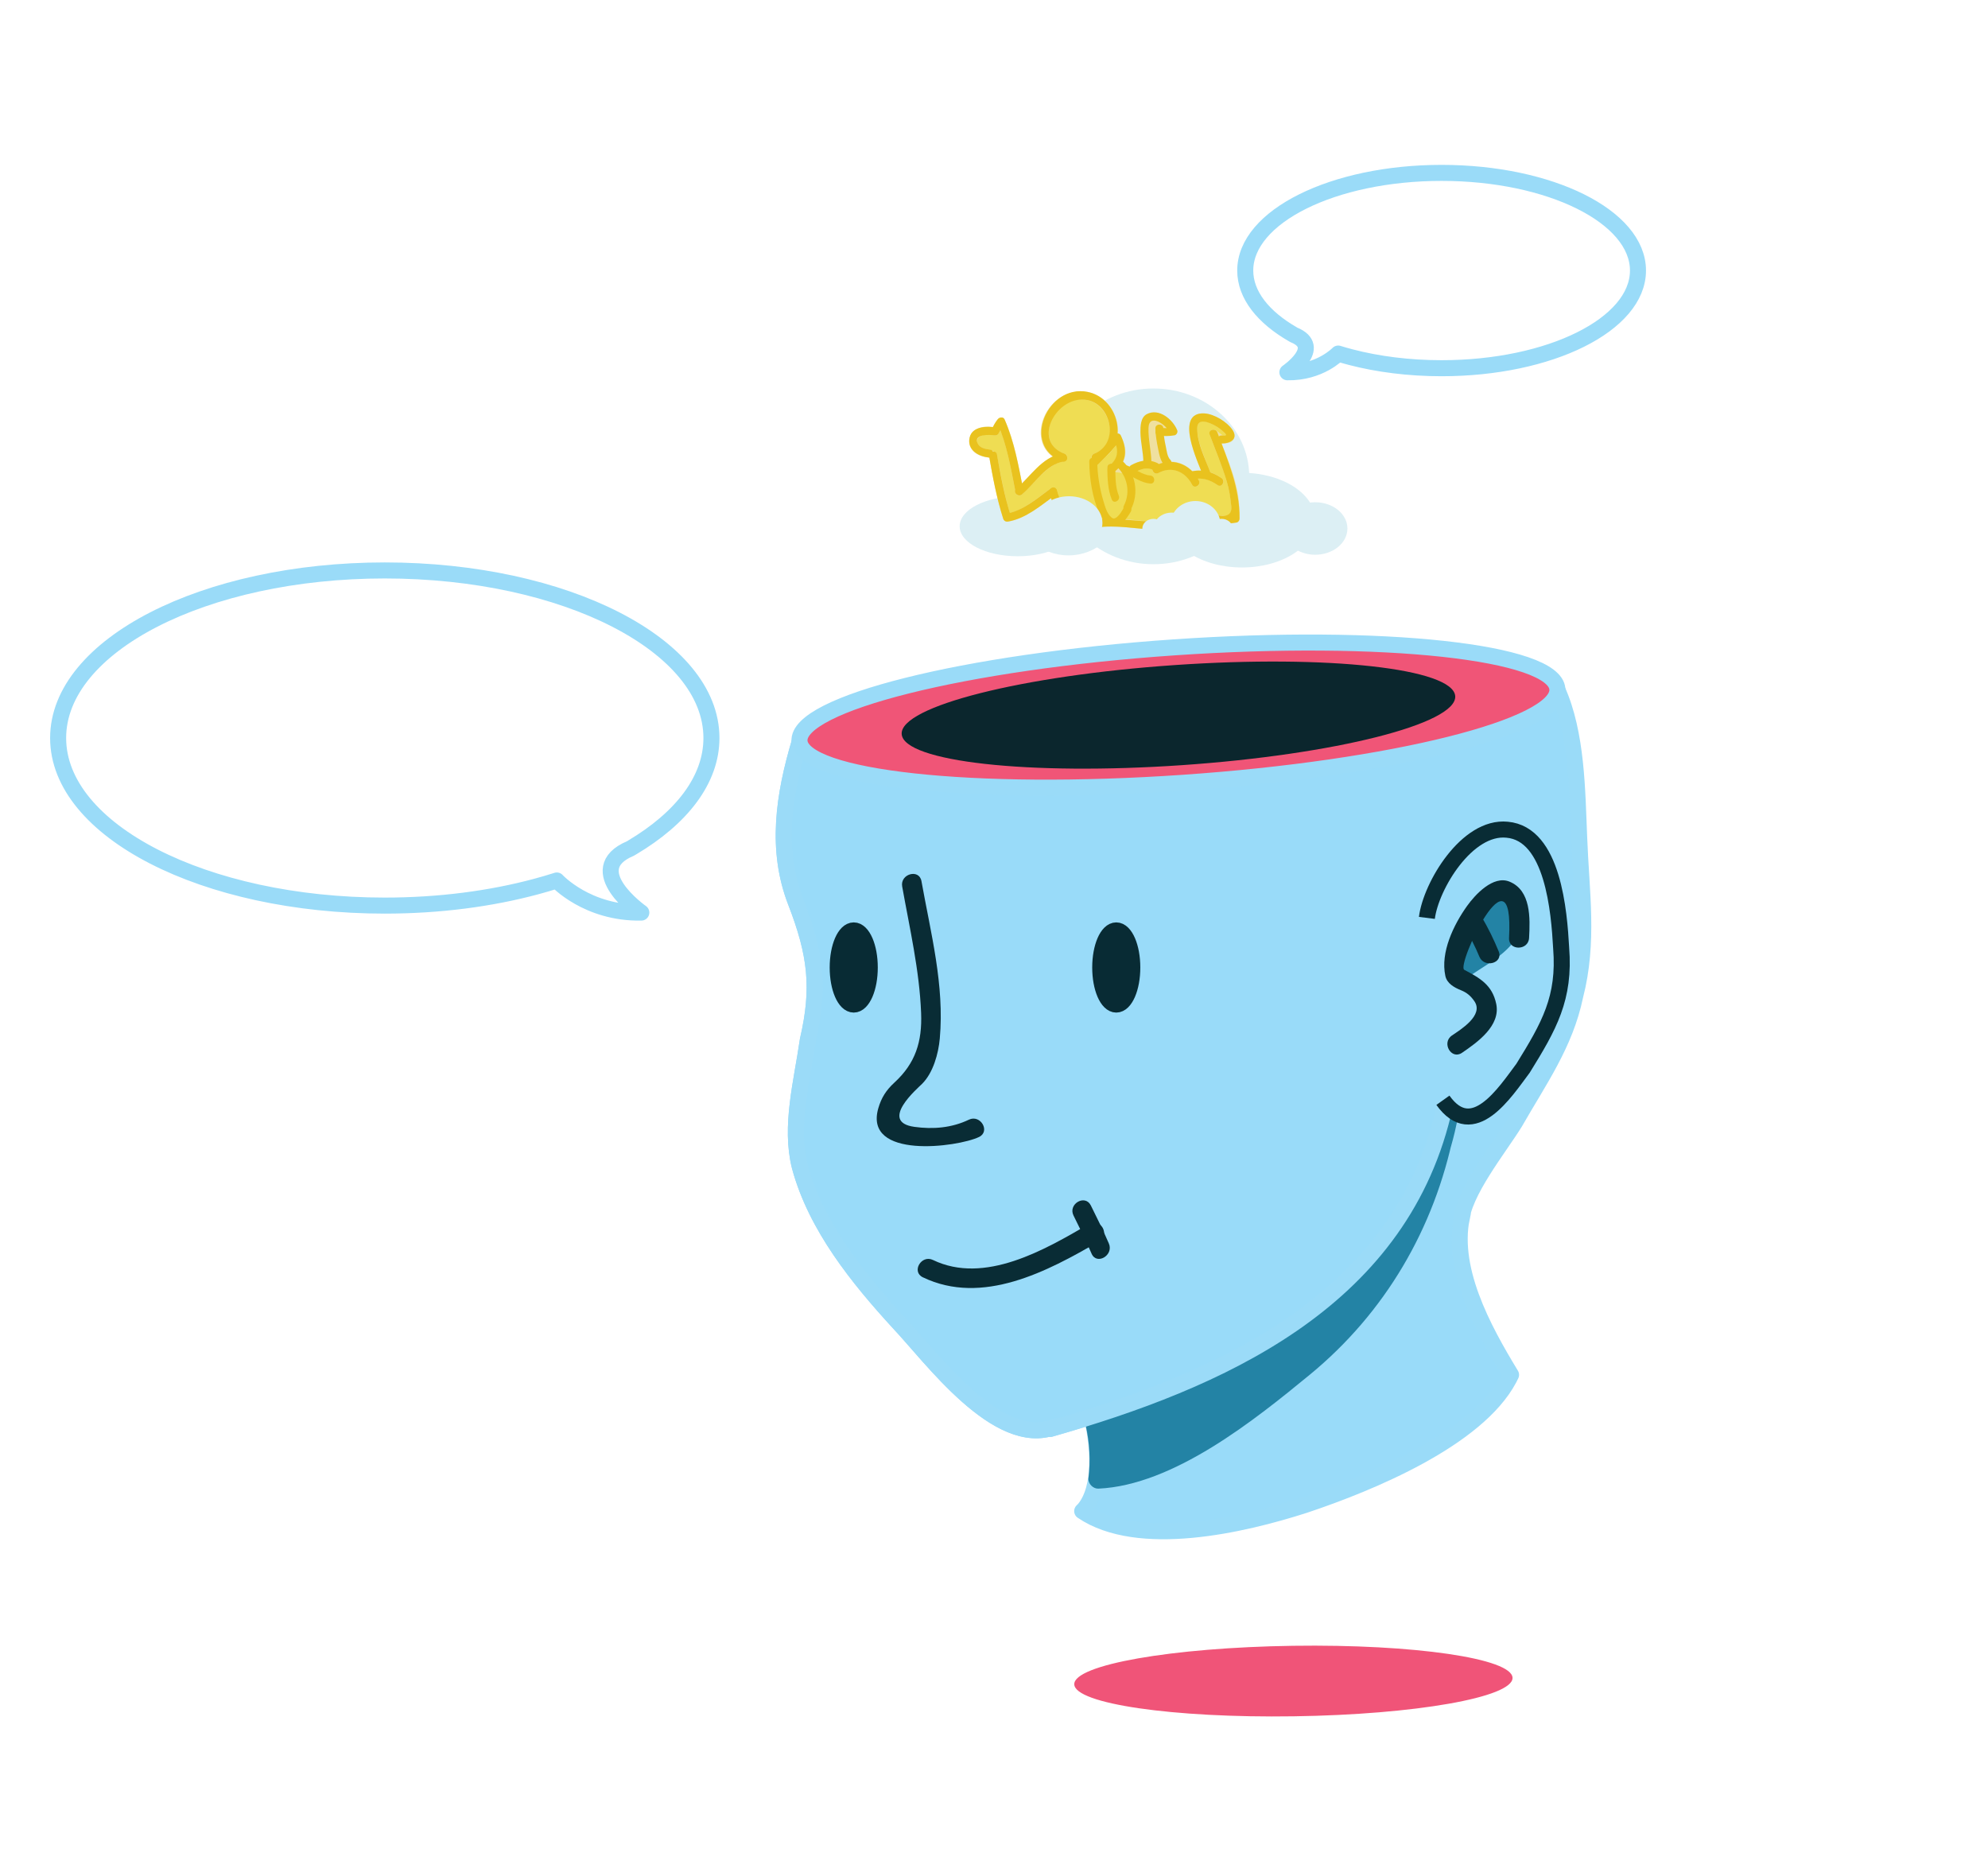 <?xml version="1.0" encoding="utf-8"?>
<!-- Generator: Adobe Illustrator 16.0.0, SVG Export Plug-In . SVG Version: 6.00 Build 0)  -->
<!DOCTYPE svg PUBLIC "-//W3C//DTD SVG 1.1//EN" "http://www.w3.org/Graphics/SVG/1.1/DTD/svg11.dtd">
<svg version="1.1" xmlns="http://www.w3.org/2000/svg" xmlns:xlink="http://www.w3.org/1999/xlink" x="0px" y="0px"
	 width="124.002px" height="117px" viewBox="0 0 124.002 117" enable-background="new 0 0 124.002 117" xml:space="preserve">
<g id="Layer_2">
	<path fill="#99DBF9" stroke="#9ADBF8" stroke-linejoin="round" stroke-miterlimit="10" d="M68.127,88.5
		c0.375,1.625,0.625,4.25-0.5,5.625l-0.125,0.125c3.5,2.375,10,0.875,13.875-0.375C85.502,92.5,92.127,89.75,94.127,86l0.125-0.25
		c-1.75-2.875-3.875-6.75-3-10.125l-0.125,0.625l0,0c0.125-1.875,2.375-4.625,3.375-6.25c1.5-2.625,3.125-4.875,3.75-7.875
		c0.875-3.375,0.375-6.5,0.25-9.875c-0.125-2.875-0.125-6.5-1.375-9.25l-47.242,3.25c-1.008,3.375-1.512,6.75-0.252,10
		s1.512,5.375,0.756,8.625c-0.378,2.625-1.134,5.375-0.504,7.875c1.008,3.75,3.653,7,6.173,9.75c2.016,2.125,6.173,7.875,9.701,6.5
		l-0.256,0.125c0.855-0.244,1.715-0.501,2.574-0.772"/>
	<g>
		<path fill="#2383A5" d="M90.086,70.5c-0.945,5.525-4.352,11.369-8.828,14.799c-2.209,1.715-4.352,3.176-6.749,4.573
			c-1.45,0.953-4.352,2.541-5.991,2.351c0.169-1.178,0.017-2.506-0.198-3.516h0.27c0.815,0,1.692-0.682,2.444-1.054
			c1.379-0.619,2.883-0.867,4.261-1.673c2.445-1.425,5.203-2.354,7.459-4.15c0.939-0.806,1.504-1.735,2.318-2.603
			c1.002-0.991,2.068-2.045,2.758-3.284c1.002-1.797,2.318-4.337,2.506-6.443"/>
		<g>
			<path fill="#2383A5" d="M89.483,70.334c-1.445,7.078-5.396,12.217-11.181,16.373c-2.461,1.77-5.161,3.491-7.992,4.6
				c-1.493,0.585-1.105-1.076-1.204-1.667c-0.123-0.729-1.772,0.112,0.895-0.717c9.151-2.846,19.104-9.132,20.937-19.257
				c0.143-0.788-1.062-1.125-1.205-0.332c-0.896,4.952-4.367,9.866-8.461,12.789c-1.526,1.089-3.376,1.811-5.048,2.641
				c-1.67,0.829-5.818,3.318-7.905,3.318c-0.438,0-0.669,0.396-0.603,0.791c0.253,1.111,0.312,2.228,0.175,3.35
				c-0.02,0.329,0.299,0.64,0.625,0.625c4.69-0.215,9.743-4.28,13.183-7.106c4.702-3.866,7.773-9.121,8.988-15.075
				C90.85,69.879,89.645,69.544,89.483,70.334L89.483,70.334z"/>
		</g>
	</g>
	<g>
		<path fill="#2383A5" d="M91.127,60.5c1-0.75,4.25-2.375,2.875-3.875s-2.75,2.875-3,3.5L91.127,60.5z"/>
		<g>
			<path fill="#2383A5" d="M91.442,61.04c1.053-0.768,2.345-1.369,3.104-2.472c0.66-0.961,0.444-2.645-0.925-2.854
				c-1.176-0.18-1.894,1.143-2.325,2.024c-0.416,0.849-1.085,1.989-0.771,2.929c0.254,0.761,1.461,0.435,1.205-0.332
				c-0.021-0.063-0.042-0.125-0.063-0.188c-0.052-0.203-0.066-0.17-0.044,0.098c0.037-0.095,0.07-0.191,0.105-0.287
				c0.127-0.352,0.26-0.702,0.402-1.048c0.259-0.631,0.604-1.535,1.194-1.932c0.108-0.072,0.27,0.036,0.37,0.317
				c0.129,0.359-0.342,0.778-0.558,0.992c-0.683,0.675-1.557,1.113-2.326,1.674C90.167,60.431,90.79,61.516,91.442,61.04z"/>
		</g>
	</g>
	<path fill="none" stroke="#9BDBF8" stroke-linejoin="round" stroke-miterlimit="10" d="M90.002,68.625V69.5
		c-2.875,11.75-14,16.625-24.5,19.625L65.758,89c-3.528,1.375-7.685-4.375-9.701-6.5c-2.52-2.75-5.165-6-6.173-9.75
		c-0.63-2.5,0.126-5.25,0.504-7.875c0.756-3.25,0.504-5.375-0.756-8.625s-0.756-6.625,0.252-10"/>
	<path fill="none" stroke="#092C35" stroke-linejoin="round" stroke-miterlimit="10" d="M89.002,57.25c0.25-2,2.5-5.75,5-5.5
		c2.875,0.25,3.25,5.125,3.375,7.375c0.25,3.125-0.75,4.875-2.375,7.5c-1.125,1.5-3.125,4.625-5,2"/>
	<g>
		<g>
			<path fill="#092C35" d="M91.192,65.665c0.955-0.652,2.42-1.683,2.136-3.049c-0.246-1.182-1.022-1.617-1.994-2.127
				c-0.52-0.273,3.12-8.026,2.793-1.988c-0.044,0.806,1.207,0.802,1.25,0c0.066-1.226,0.128-2.964-1.226-3.514
				c-1.013-0.412-2.142,0.818-2.641,1.517c-0.837,1.172-1.677,2.895-1.355,4.37c0.104,0.473,0.561,0.721,0.967,0.885
				c0.368,0.149,0.609,0.35,0.84,0.683c0.616,0.886-0.875,1.786-1.4,2.145C89.9,65.038,90.525,66.122,91.192,65.665L91.192,65.665z"
				/>
		</g>
	</g>
	<g>
		<g>
			<path fill="#092C35" d="M91.337,57.816c0.352,0.595,0.676,1.21,0.938,1.851c0.301,0.736,1.511,0.414,1.205-0.332
				c-0.304-0.742-0.655-1.459-1.063-2.149C92.007,56.492,90.926,57.12,91.337,57.816L91.337,57.816z"/>
		</g>
	</g>
	<g>
		<g>
			<path fill="#092C35" d="M56.274,55.292c0.469,2.627,1.075,5.211,1.181,7.89c0.071,1.793-0.355,3.137-1.666,4.34
				c-0.51,0.469-0.81,0.935-1.002,1.594c-0.937,3.218,4.945,2.438,6.279,1.8c0.727-0.349,0.092-1.426-0.631-1.08
				c-1.071,0.513-2.237,0.61-3.403,0.447c-2.229-0.313,0.199-2.399,0.48-2.678c0.696-0.691,1.024-1.891,1.108-2.831
				c0.298-3.326-0.562-6.565-1.143-9.814C57.338,54.167,56.133,54.503,56.274,55.292L56.274,55.292z"/>
		</g>
	</g>
	<g>
		<g>
			<path fill="#092C35" d="M57.562,79.666c3.71,1.785,7.774-0.36,11.006-2.25c0.695-0.407,0.066-1.487-0.631-1.08
				c-2.766,1.617-6.521,3.802-9.744,2.25C57.47,78.238,56.835,79.316,57.562,79.666L57.562,79.666z"/>
		</g>
	</g>
	<g>
		<g>
			<path fill="#092C35" d="M66.962,75.816c0.392,0.784,0.777,1.57,1.125,2.375c0.319,0.738,1.396,0.101,1.079-0.631
				c-0.348-0.805-0.733-1.591-1.125-2.375C67.681,74.464,66.603,75.097,66.962,75.816L66.962,75.816z"/>
		</g>
	</g>
</g>
<g id="Layer_4">
	
		<ellipse id="eye_x5F_2" fill="#082B34" stroke="#082B34" stroke-linejoin="round" stroke-miterlimit="10" cx="53.252" cy="60.343" rx="1" ry="2.313"/>
	
		<ellipse id="eye_x5F_1" fill="#082B34" stroke="#082B34" stroke-linejoin="round" stroke-miterlimit="10" cx="69.627" cy="60.343" rx="1" ry="2.313"/>
</g>
<g id="Layer_6">
	<path fill="#F05577" stroke="#9ADBF8" stroke-miterlimit="10" d="M49.869,46.223c-0.157-2.332,10.292-4.948,23.346-5.845
		c13.054-0.895,23.763,0.272,23.927,2.604c0.154,2.331-10.297,4.947-23.347,5.842C60.742,49.722,50.03,48.556,49.869,46.223"/>
	<path fill="#0B262D" d="M56.243,45.786c-0.118-1.723,7.514-3.651,17.049-4.306s17.358,0.215,17.478,1.939
		c0.114,1.723-7.517,3.65-17.05,4.305C64.186,48.378,56.36,47.51,56.243,45.786"/>
	<path id="shadow" fill="#F05478" d="M67.008,105.048c-0.018-1.214,6.087-2.288,13.636-2.398c7.55-0.108,13.682,0.787,13.701,2.002
		c0.014,1.214-6.089,2.288-13.638,2.396C73.16,107.16,67.025,106.263,67.008,105.048"/>
</g>
<g id="Layer_9">
	<ellipse id="cloud_x5F_group_13_" fill="#DCEFF4" cx="71.948" cy="29.711" rx="5.972" ry="5.48"/>
	<ellipse id="cloud_x5F_group_12_" fill="#DCEFF4" cx="77.468" cy="32.441" rx="4.569" ry="2.953"/>
	<ellipse id="cloud_x5F_group_11_" fill="#DCEFF4" cx="66.647" cy="31.735" rx="3.164" ry="2.905"/>
	<ellipse id="cloud_x5F_group_10_" fill="#DCEFF4" cx="63.482" cy="32.825" rx="3.623" ry="1.869"/>
	<ellipse id="cloud_x5F_group_9_" fill="#DCEFF4" cx="82.037" cy="32.963" rx="2.008" ry="1.637"/>
	<path fill="none" stroke="#9ADBF8" stroke-linecap="round" stroke-linejoin="round" stroke-miterlimit="10" d="M39.32,52.923
		c-3.119,1.317,0.682,3.996,0.682,3.996c-3.375,0.063-5.271-2.002-5.271-2.002l0,0.001c-0.425,0.135-0.86,0.263-1.305,0.382
		c-2.818,0.756-6.024,1.183-9.425,1.183c-11.253,0-20.375-4.68-20.375-10.452c0-5.772,9.122-10.452,20.375-10.452
		s20.375,4.679,20.375,10.452c0,2.612-1.868,5-4.957,6.833"/>
	<path fill="none" stroke="#9ADBF8" stroke-linecap="round" stroke-linejoin="round" stroke-miterlimit="10" d="M80.712,20.89
		c1.874,0.768-0.41,2.329-0.41,2.329c2.028,0.037,3.169-1.167,3.169-1.167l-0.001,0.001c0.256,0.079,0.517,0.153,0.785,0.223
		c1.694,0.441,3.622,0.69,5.665,0.69c6.765,0,12.249-2.728,12.249-6.092s-5.484-6.091-12.249-6.091
		c-6.764,0-12.248,2.727-12.248,6.091c0,1.522,1.122,2.915,2.979,3.982"/>
</g>
<g id="Layer_7">
	
		<path id="cloud_x5F_group_8_" fill="#EFE0A0" stroke="#EEE09F" stroke-width="0.25" stroke-linecap="round" stroke-linejoin="round" stroke-miterlimit="10" d="
		M72.87,29.063c-0.237-0.207-0.473-1.798-0.473-2.352v0.208c0.235,0.069,0.531,0.069,0.826,0c-0.235-0.83-1.413-1.521-1.65-0.623
		c-0.178,0.691,0.119,1.937,0.119,2.698"/>
	
		<path id="cloud_x5F_group_7_" fill="#EBCF54" stroke="#231D0F" stroke-width="0.5" stroke-linecap="round" stroke-linejoin="round" stroke-miterlimit="10" d="
		M72.817,28.849"/>
	
		<path id="cloud_x5F_group_6_" fill="#EFDD53" stroke="#EEE09F" stroke-width="0.5" stroke-linecap="round" stroke-linejoin="round" stroke-miterlimit="10" d="
		M76.067,30.037c-0.5-0.375-1.125-0.563-1.75-0.375l0.25,0.438c-0.438-0.938-1.5-1.375-2.437-0.813l-0.063-0.188
		c-0.438-0.25-0.938-0.125-1.375,0.125l-0.224,0.154c-0.072-0.034-0.144-0.065-0.213-0.092l-0.938-0.125h0.125
		c0.625-0.5,0.625-1.125,0.25-1.875c-0.375,0.5-0.875,1-1.375,1.5v-0.25c2.25-0.75,1-4.625-1.625-3.75
		c-1.625,0.625-2.25,3.125-0.375,3.75c-1.125,0.125-2.125,1.625-2.75,2.125v-0.125c-0.25-1.25-0.5-2.875-1.125-4.25
		c-0.125,0.125-0.25,0.375-0.375,0.625c-1.625-0.375-1.875,1.25-0.375,1.375l0.25,0.125c0.125,0.75,0.5,2.75,0.875,3.875
		c1-0.125,2-1,2.875-1.625c0.25,1.25,1.5,2.125,2.625,2c1.25-0.25,2.563,0.125,3.813,0.125c0.999,0,1.999-0.438,2.999-0.5
		l0.188-0.063c0.438,0.188,1.188,0.25,1.75,0.125c0.063-2.063-0.688-3.438-1.375-5.313l0.5,0.375c1.563,0.063-0.5-1.5-1.25-1.375
		c-1.188,0.188,0,2.625,0.313,3.5"/>
</g>
<g id="Layer_5">
	<g id="cloud_x5F_group_5_">
		<g>
			<g>
				<path fill="#E9C21E" d="M66.385,28.295c-2.101-0.798-0.413-3.726,1.453-3.34c1.529,0.315,1.967,2.759,0.415,3.34
					c-0.299,0.112-0.169,0.596,0.133,0.482c2.126-0.797,1.516-3.907-0.551-4.333c-2.471-0.51-4.179,3.347-1.582,4.333
					C66.554,28.893,66.683,28.409,66.385,28.295L66.385,28.295z"/>
			</g>
		</g>
		<g>
			<g>
				<path fill="#E9C21E" d="M66.252,28.295c-1.267,0.2-1.954,1.427-2.86,2.189c-0.247,0.208,0.108,0.56,0.354,0.354
					c0.837-0.703,1.474-1.877,2.64-2.061C66.703,28.728,66.567,28.246,66.252,28.295L66.252,28.295z"/>
			</g>
		</g>
		<g>
			<g>
				<path fill="#E9C21E" d="M63.81,30.47c-0.289-1.468-0.552-2.929-1.15-4.31c-0.084-0.194-0.333-0.129-0.432,0
					c-0.153,0.198-0.262,0.402-0.375,0.625c0.094-0.039,0.188-0.077,0.282-0.115c-0.541-0.098-1.503-0.098-1.653,0.622
					c-0.156,0.747,0.487,1.146,1.145,1.236c0.315,0.043,0.451-0.439,0.133-0.482c-0.304-0.042-0.668-0.1-0.798-0.428
					c-0.225-0.565,0.812-0.506,1.041-0.465c0.106,0.019,0.229-0.01,0.282-0.115c0.113-0.222,0.223-0.427,0.375-0.625
					c-0.144,0-0.288,0-0.432,0c0.579,1.337,0.82,2.77,1.1,4.19C63.39,30.919,63.872,30.785,63.81,30.47L63.81,30.47z"/>
			</g>
		</g>
		<g>
			<g>
				<path fill="#E9C21E" d="M61.702,28.478c0.221,1.302,0.471,2.616,0.875,3.875c0.044,0.139,0.169,0.2,0.308,0.175
					c1.137-0.206,2.026-0.991,2.935-1.65c0.258-0.188,0.009-0.622-0.252-0.432c-0.871,0.632-1.726,1.403-2.815,1.6
					c0.103,0.058,0.205,0.117,0.308,0.175c-0.404-1.259-0.655-2.573-0.875-3.875C62.131,28.028,61.649,28.163,61.702,28.478
					L61.702,28.478z"/>
			</g>
		</g>
		<g>
			<g>
				<path fill="#E9C21E" d="M68.495,28.963c0.496-0.496,0.985-0.995,1.414-1.551c-0.144,0-0.288,0-0.432,0
					c0.279,0.593,0.315,1.114-0.211,1.572c-0.244,0.212,0.111,0.564,0.354,0.354c0.703-0.612,0.663-1.384,0.289-2.178
					c-0.089-0.19-0.33-0.132-0.432,0c-0.402,0.521-0.872,0.984-1.336,1.449C67.914,28.838,68.267,29.192,68.495,28.963
					L68.495,28.963z"/>
			</g>
		</g>
		<g>
			<g>
				<path fill="#E9C21E" d="M69.068,29.162c0.008,0.645,0.03,1.399,0.284,2.001c0.125,0.296,0.556,0.041,0.432-0.252
					c-0.217-0.515-0.209-1.2-0.216-1.749C69.564,28.839,69.064,28.839,69.068,29.162L69.068,29.162z"/>
			</g>
		</g>
		<g>
			<g>
				<path fill="#E9C21E" d="M67.943,28.787c0.01,1.054,0.19,2.246,0.623,3.21c0.156,0.35,0.417,0.813,0.855,0.833
					c0.532,0.024,0.876-0.518,1.113-0.917c0.165-0.278-0.268-0.529-0.432-0.252c-0.109,0.185-0.459,0.856-0.762,0.621
					c-0.297-0.231-0.416-0.705-0.518-1.046c-0.233-0.78-0.372-1.633-0.38-2.449C68.44,28.464,67.94,28.464,67.943,28.787
					L67.943,28.787z"/>
			</g>
		</g>
		<g>
			<g>
				<path fill="#E9C21E" d="M69.642,29.088c0.682,0.616,0.887,1.625,0.461,2.447c-0.148,0.286,0.283,0.539,0.432,0.252
					c0.526-1.014,0.313-2.282-0.539-3.053C69.757,28.519,69.402,28.872,69.642,29.088L69.642,29.088z"/>
			</g>
		</g>
		<g>
			<g>
				<path fill="#E9C21E" d="M65.452,30.728c0.302,1.293,1.516,2.288,2.866,2.184c0.319-0.024,0.322-0.525,0-0.5
					c-1.139,0.087-2.129-0.724-2.384-1.816C65.861,30.281,65.379,30.415,65.452,30.728L65.452,30.728z"/>
			</g>
		</g>
		<g>
			<g>
				<path fill="#E9C21E" d="M70.189,29.528c0.525,0.217,0.985,0.584,1.566,0.634c0.321,0.027,0.319-0.473,0-0.5
					c-0.504-0.042-0.972-0.426-1.434-0.616C70.024,28.922,69.896,29.407,70.189,29.528L70.189,29.528z"/>
			</g>
		</g>
		<g>
			<g>
				<path fill="#E9C21E" d="M70.819,29.44c0.367-0.194,0.725-0.313,1.123-0.125c0.29,0.137,0.543-0.294,0.252-0.432
					c-0.564-0.266-1.09-0.159-1.627,0.125C70.282,29.159,70.535,29.591,70.819,29.44L70.819,29.44z"/>
			</g>
		</g>
		<g>
			<g>
				<path fill="#E9C21E" d="M72.257,29.502c0.832-0.457,1.68-0.091,2.095,0.723c0.146,0.288,0.578,0.035,0.432-0.252
					c-0.541-1.063-1.72-1.484-2.778-0.902C71.722,29.226,71.974,29.658,72.257,29.502L72.257,29.502z"/>
			</g>
		</g>
		<g>
			<g>
				<path fill="#E9C21E" d="M74.384,29.903c0.584-0.144,1.076,0.013,1.558,0.35c0.265,0.186,0.515-0.249,0.252-0.432
					c-0.589-0.412-1.239-0.574-1.942-0.4C73.938,29.498,74.071,29.98,74.384,29.903L74.384,29.903z"/>
			</g>
		</g>
		<g>
			<g>
				<path fill="#E9C21E" d="M75.496,29.47c-0.324-0.881-0.826-1.8-0.819-2.76c0.005-0.693,0.763-0.351,1.105-0.165
					c0.205,0.111,0.39,0.252,0.56,0.411c0.245,0.229,0.129,0.207-0.149,0.206c-0.322-0.001-0.322,0.499,0,0.5
					c0.536,0.002,1.064-0.277,0.679-0.854c-0.338-0.505-1.14-0.991-1.75-1.023c-1.901-0.1-0.386,3.06-0.107,3.818
					C75.124,29.903,75.607,29.773,75.496,29.47L75.496,29.47z"/>
			</g>
		</g>
		<g>
			<g>
				<path fill="#E9C21E" d="M75.451,27.103c0.361,0.965,0.766,1.913,1.063,2.901c0.158,0.523,0.24,1.059,0.29,1.602
					c0.075,0.833-0.904,0.555-1.421,0.377c-0.306-0.104-0.436,0.378-0.133,0.482c0.621,0.212,1.238,0.228,1.883,0.125
					c0.108-0.018,0.183-0.139,0.184-0.241c0.013-1.933-0.719-3.6-1.384-5.379C75.821,26.671,75.338,26.8,75.451,27.103
					L75.451,27.103z"/>
			</g>
		</g>
		<g>
			<g>
				<path fill="#E9C21E" d="M71.818,28.787c-0.016-0.7-0.202-1.385-0.181-2.088c0.029-0.966,1.12-0.212,1.313,0.279
					c0.058-0.103,0.117-0.205,0.175-0.308c-0.261,0.042-0.483,0.05-0.742,0c-0.315-0.06-0.449,0.422-0.133,0.482
					c0.343,0.065,0.664,0.055,1.008,0c0.125-0.02,0.221-0.19,0.175-0.308c-0.269-0.684-1.148-1.416-1.906-1.012
					c-0.384,0.205-0.397,0.762-0.393,1.133c0.009,0.611,0.169,1.21,0.183,1.821C71.326,29.108,71.826,29.109,71.818,28.787
					L71.818,28.787z"/>
			</g>
		</g>
		<g>
			<g>
				<path fill="#E9C21E" d="M72.067,26.724c0.009,0.418,0.083,0.837,0.165,1.246c0.069,0.34,0.146,0.801,0.408,1.056
					c0.231,0.225,0.585-0.128,0.354-0.354c-0.187-0.182-0.227-0.593-0.279-0.835c-0.08-0.364-0.14-0.74-0.147-1.113
					C72.561,26.402,72.061,26.401,72.067,26.724L72.067,26.724z"/>
			</g>
		</g>
		<g>
			<g>
				<path fill="#E9C21E" d="M68.385,32.903c1.258-0.177,2.49,0.092,3.746,0.134c1.008,0.033,2.005-0.39,2.999-0.5
					c0.316-0.035,0.32-0.536,0-0.5c-1.173,0.13-2.277,0.524-3.471,0.484c-1.158-0.039-2.247-0.264-3.407-0.101
					C67.934,32.465,68.07,32.947,68.385,32.903L68.385,32.903z"/>
			</g>
		</g>
	</g>
</g>
<g id="Layer_8">
	<ellipse id="cloud_x5F_group_4_" fill="#DCEFF4" cx="66.678" cy="32.62" rx="2.087" ry="1.669"/>
	<ellipse id="cloud_x5F_group_3_" fill="#DCEFF4" cx="73.089" cy="32.962" rx="1.142" ry="0.99"/>
	<ellipse id="cloud_x5F_group_2_" fill="#DCEFF4" cx="74.568" cy="32.674" rx="1.552" ry="1.425"/>
	<ellipse id="cloud_x5F_group_1_" fill="#DCEFF4" cx="71.948" cy="32.963" rx="0.694" ry="0.602"/>
	<ellipse id="cloud_x5F_group" fill="#DCEFF4" cx="76.194" cy="32.963" rx="0.694" ry="0.602"/>
</g>
</svg>